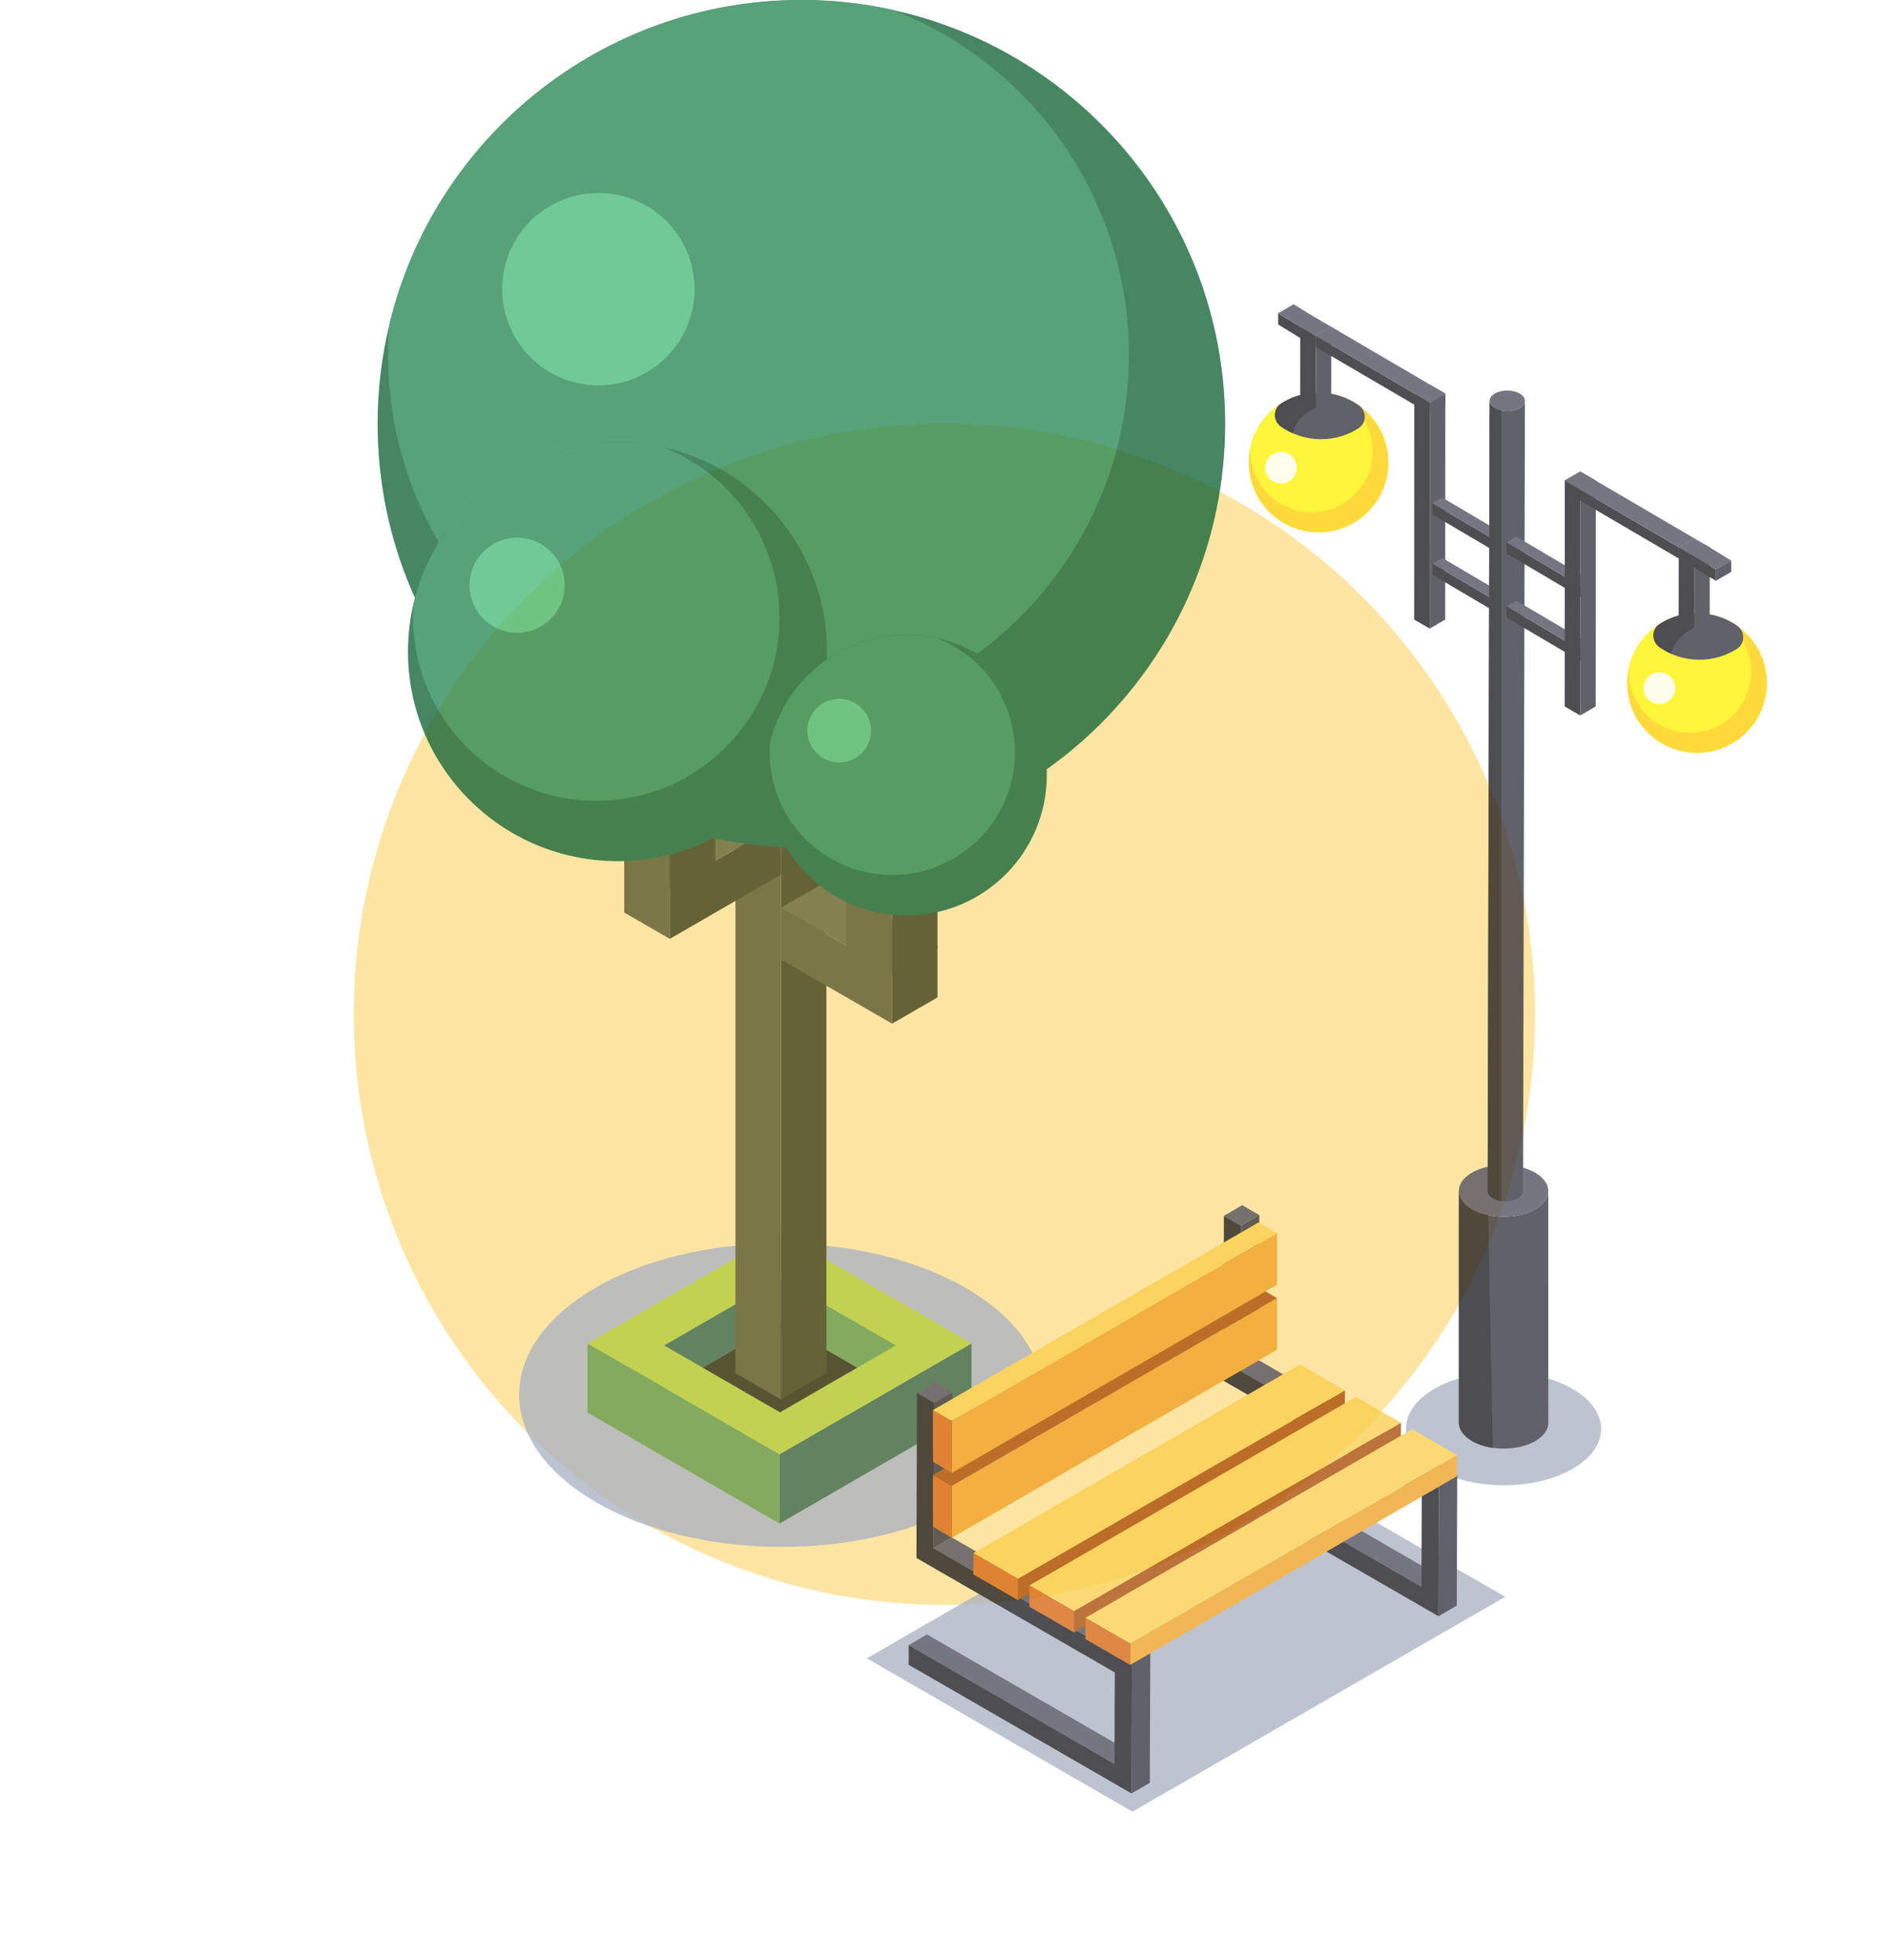 <svg width="1068" height="1108" viewBox="0 0 1068 1108" fill="none" xmlns="http://www.w3.org/2000/svg">
<g opacity="0.6" filter="url(#filter0_f)">
<circle cx="533.948" cy="573.445" r="333.948" fill="#FFD466"/>
</g>
<g opacity="0.77">
<path d="M589.699 789.243C589.834 741.861 523.638 703.263 441.846 703.03C360.054 702.797 293.64 741.019 293.505 788.4C293.37 835.782 359.566 874.38 441.358 874.613C523.15 874.846 589.565 836.624 589.699 789.243Z" fill="#AAB3C2"/>
<path d="M440.981 748.039L506.51 785.892V760.657L440.981 722.85V748.039Z" fill="#5E9949"/>
<path d="M440.981 722.85V748.039L353.578 798.51V773.275L440.981 722.85Z" fill="#35664D"/>
<path d="M549.245 759.551V798.648L440.705 861.414V822.225L549.245 759.551Z" fill="#35664D"/>
<path d="M332.165 759.551V798.648L440.705 861.414V822.225L332.165 759.551Z" fill="#5E9949"/>
<path d="M440.797 696.923L332.165 759.551L440.705 822.226L549.291 759.551L440.797 696.923ZM375.452 760.657L440.981 722.803L506.51 760.657L440.981 798.51L375.452 760.657Z" fill="#B0CC38"/>
<path d="M440.981 748.039L397.28 773.274L440.981 798.51L484.683 773.274L440.981 748.039Z" fill="#272911"/>
<path d="M467.229 359.237V776.313L441.487 791.187V374.111L467.229 359.237Z" fill="#383B18"/>
<path d="M415.791 359.237V776.313L441.487 791.187V374.111L415.791 359.237Z" fill="#54562C"/>
<path d="M415.791 359.237L441.533 344.409L467.229 359.237L441.487 374.111L415.791 359.237Z" fill="#616236"/>
<path d="M530.041 534.642V563.93L504.345 578.758V549.516L530.041 534.642Z" fill="#383B18"/>
<path d="M441.487 513.228L441.533 542.47L504.345 578.757V549.515L441.487 513.228Z" fill="#54562C"/>
<path d="M441.487 513.229L467.229 498.4L530.041 534.642L504.345 549.516L441.487 513.229Z" fill="#616236"/>
<path d="M530.041 459.672V536.161L504.345 551.035V474.5L530.041 459.672Z" fill="#383B18"/>
<path d="M478.603 459.672V536.161L504.345 551.035V474.5L478.603 459.672Z" fill="#54562C"/>
<path d="M478.603 459.672L504.345 444.844L530.041 459.672L504.345 474.5L478.603 459.672Z" fill="#616236"/>
<path d="M352.932 486.703V515.945L378.674 530.819V501.531L352.932 486.703Z" fill="#54562C"/>
<path d="M441.487 465.29V494.532L378.675 530.819V501.532L441.487 465.29Z" fill="#383B18"/>
<path d="M441.487 465.29L415.745 450.416L352.933 486.704L378.674 501.532L441.487 465.29Z" fill="#616236"/>
<path d="M352.932 432.503V488.224L378.674 503.098V447.331L352.932 432.503Z" fill="#54562C"/>
<path d="M404.371 432.503V488.224L378.675 503.098V447.331L404.371 432.503Z" fill="#383B18"/>
<path d="M404.371 432.503L378.629 417.675L352.933 432.503L378.675 447.331L404.371 432.503Z" fill="#616236"/>
<path d="M692.691 239.599C692.691 371.901 585.394 479.152 453.138 479.152C320.836 479.152 213.493 371.947 213.493 239.599C213.493 220.304 215.749 201.608 220.124 183.648C245.221 78.285 340.085 0 453.092 0C471.005 0 488.505 1.934 505.267 5.757C612.518 29.518 692.691 125.164 692.691 239.599Z" fill="#106335"/>
<path d="M638.26 200.641C638.26 316.273 544.502 410.077 428.824 410.077C313.1 410.077 219.388 316.319 219.388 200.641C219.388 194.884 219.618 189.22 220.124 183.648C245.222 78.285 340.085 0 453.092 0C471.006 0 488.505 1.934 505.267 5.756C583.184 36.15 638.26 111.948 638.26 200.641Z" fill="#258650"/>
<path d="M391.237 176.029C398.172 146.803 380.103 117.49 350.878 110.554C321.653 103.619 292.339 121.688 285.403 150.914C278.468 180.139 296.538 209.453 325.763 216.388C354.988 223.323 384.302 205.254 391.237 176.029Z" fill="#46BA79"/>
<path d="M467.597 368.447C467.597 433.885 414.548 486.888 349.156 486.888C283.719 486.888 230.669 433.885 230.669 368.447C230.669 358.915 231.774 349.659 233.939 340.771C246.372 288.689 293.251 249.96 349.156 249.96C357.998 249.96 366.655 250.927 374.944 252.815C427.948 264.558 467.597 311.852 467.597 368.447Z" fill="#106335"/>
<path d="M440.704 349.198C440.704 406.392 394.332 452.765 337.137 452.765C279.943 452.765 233.571 406.392 233.571 349.198C233.571 346.343 233.709 343.534 233.939 340.771C246.372 288.688 293.251 249.96 349.156 249.96C357.998 249.96 366.655 250.927 374.944 252.815C413.488 267.873 440.704 305.312 440.704 349.198Z" fill="#258650"/>
<path d="M319.27 330.87C319.27 345.698 307.251 357.763 292.377 357.763C277.549 357.763 265.484 345.744 265.484 330.87C265.484 316.042 277.503 303.977 292.377 303.977C307.251 303.977 319.27 316.042 319.27 330.87Z" fill="#46BA79"/>
<path d="M591.84 438.259C591.84 482.099 556.29 517.603 512.496 517.603C468.656 517.603 433.105 482.099 433.105 438.259C433.105 431.858 433.842 425.687 435.316 419.701C443.651 384.795 475.057 358.869 512.496 358.869C518.436 358.869 524.193 359.513 529.765 360.756C565.269 368.677 591.84 400.36 591.84 438.259Z" fill="#106335"/>
<path d="M573.834 425.365C573.834 463.679 542.751 494.716 504.483 494.716C466.169 494.716 435.131 463.633 435.131 425.365C435.131 423.477 435.223 421.589 435.362 419.747C443.697 384.841 475.103 358.915 512.542 358.915C518.482 358.915 524.238 359.559 529.81 360.803C555.599 370.888 573.834 395.985 573.834 425.365Z" fill="#258650"/>
<path d="M492.464 413.115C492.464 423.062 484.405 431.121 474.458 431.121C464.512 431.121 456.453 423.062 456.453 413.115C456.453 403.169 464.512 395.11 474.458 395.11C484.405 395.11 492.464 403.169 492.464 413.115Z" fill="#46BA79"/>
<path d="M888.994 785.197C910.554 797.647 910.678 817.95 889.242 830.399C867.744 842.89 832.786 842.849 811.205 830.399C789.563 817.908 789.459 797.688 810.958 785.197C832.394 772.748 867.352 772.686 888.994 785.197Z" fill="#AAB3C2"/>
<path d="M737.394 192.501L722.656 183.453L722.635 177.104L737.373 186.153L737.394 192.501Z" fill="#1A1A1F"/>
<path d="M737.373 186.153L722.636 177.104L731.396 172.034L746.133 181.082L737.373 186.153Z" fill="#4E4E5E"/>
<path d="M746.133 181.082L746.153 187.451L737.393 192.501L737.373 186.152L746.133 181.082Z" fill="#58595B"/>
<path d="M785.028 261.51C785.028 283.338 767.343 301.023 745.515 301.023C723.687 301.023 705.981 283.338 705.981 261.51C705.981 258.336 706.352 255.244 707.074 252.276C708.681 245.474 712.082 239.352 716.72 234.426C723.913 226.758 734.137 221.976 745.494 221.976C748.442 221.976 751.327 222.286 754.089 222.945C762.623 224.821 770.084 229.479 775.546 235.889C781.483 242.774 785.028 251.74 785.028 261.51Z" fill="#FFCF01"/>
<path d="M776.041 255.079C776.041 274.166 760.561 289.624 741.495 289.624C722.408 289.624 706.95 274.145 706.95 255.079C706.95 254.131 706.991 253.203 707.073 252.276C711.216 234.9 726.861 221.976 745.514 221.976C748.462 221.976 751.348 222.306 754.11 222.924C766.951 227.954 776.041 240.465 776.041 255.079Z" fill="#FFF200"/>
<path d="M733.189 264.416C733.189 269.363 729.17 273.382 724.223 273.382C719.276 273.382 715.257 269.363 715.257 264.416C715.257 259.469 719.276 255.45 724.223 255.45C729.17 255.45 733.189 259.448 733.189 264.416Z" fill="#FFFEE6"/>
<path d="M768.085 242.155C761.942 246.051 754.687 248.318 746.875 248.318C741.186 248.318 735.786 247.123 730.922 244.958C728.572 243.928 726.346 242.65 724.264 241.207C719.709 238.033 719.688 231.148 724.346 228.139C729.973 224.553 736.549 222.368 743.618 222.038C744.257 221.997 744.917 221.976 745.577 221.976C748.524 221.976 751.41 222.306 754.172 222.945C759.304 224.079 764.065 226.222 768.229 229.149C772.764 232.303 772.743 239.187 768.085 242.155Z" fill="#33333D"/>
<path d="M752.687 184.771L752.625 225.48L743.886 230.55L743.948 189.862L752.687 184.771Z" fill="#33333D"/>
<path d="M743.948 189.862L743.886 230.55L735.085 225.48L735.147 184.771L743.948 189.862Z" fill="#1A1A1F"/>
<path d="M752.688 184.772L743.949 189.863L735.147 184.772L743.887 179.702L752.688 184.772Z" fill="#4E4E5E"/>
<path d="M808.443 233.972L743.928 196.19L743.907 189.842L808.423 227.623L808.443 233.972Z" fill="#1A1A1F"/>
<path d="M808.423 227.623L743.907 189.842L752.667 184.771L817.183 222.553L808.423 227.623Z" fill="#4E4E5E"/>
<path d="M817.183 222.553L817.203 228.923L808.443 233.972L808.422 227.624L817.183 222.553Z" fill="#58595B"/>
<path d="M743.845 230.53C743.845 230.53 733.642 234.178 730.88 244.938C728.531 243.907 726.305 242.629 724.223 241.186C719.668 238.012 719.647 231.128 724.305 228.118C729.932 224.532 736.507 222.347 743.577 222.017L743.845 230.53Z" fill="#1A1A1F"/>
<path d="M817.141 222.512L817.08 350.306L808.34 355.377L808.402 227.603L817.141 222.512Z" fill="#33333D"/>
<path d="M808.402 227.603L808.34 355.377L799.539 350.306L799.601 222.512L808.402 227.603Z" fill="#1A1A1F"/>
<path d="M817.144 222.512L808.404 227.603L799.603 222.512L808.363 217.442L817.144 222.512Z" fill="#4E4E5E"/>
<path d="M852.8 350.306L809.906 324.995L809.886 318.626L852.779 343.937L852.8 350.306Z" fill="#1A1A1F"/>
<path d="M852.779 343.937L809.886 318.626L815.41 315.431L858.324 340.743L852.779 343.937Z" fill="#4E4E5E"/>
<path d="M858.324 340.743L858.344 347.112L852.799 350.306L852.779 343.937L858.324 340.743Z" fill="#58595B"/>
<path d="M852.8 316.214L809.906 290.903L809.886 284.534L852.779 309.845L852.8 316.214Z" fill="#1A1A1F"/>
<path d="M852.779 309.845L809.886 284.533L815.41 281.338L858.324 306.65L852.779 309.845Z" fill="#4E4E5E"/>
<path d="M858.324 306.65L858.344 313.019L852.799 316.214L852.779 309.845L858.324 306.65Z" fill="#58595B"/>
<path d="M875.35 673.461L875.37 804.449C875.37 808.201 872.897 811.89 868.053 814.755C861.56 818.507 852.409 819.764 844.081 818.61C839.794 818.012 835.651 816.672 832.291 814.755C827.283 811.828 824.809 808.098 824.809 804.284L824.83 673.399C824.83 677.088 827.365 680.881 832.271 683.705C834.909 685.251 838.063 686.343 841.361 687.064C850.347 688.981 860.798 687.889 868.012 683.705C872.917 680.901 875.35 677.15 875.35 673.461Z" fill="#33333D"/>
<path d="M867.93 663.01C877.803 668.719 877.865 678.015 868.054 683.725C858.201 689.455 842.186 689.434 832.292 683.725C822.378 677.995 822.316 668.74 832.168 663.01C841.98 657.3 858.016 657.28 867.93 663.01Z" fill="#4E4E5E"/>
<path d="M841.361 687.064L844.081 818.61C839.794 818.012 835.651 816.672 832.291 814.755C827.283 811.828 824.809 808.098 824.809 804.284L824.83 673.399C824.83 677.088 827.365 680.881 832.271 683.705C834.909 685.251 838.042 686.343 841.361 687.064Z" fill="#1A1A1F"/>
<path d="M862.158 226.635L861.087 673.46C861.087 674.944 860.097 676.408 858.18 677.541C855.604 679.025 851.997 679.52 848.719 679.066C847.029 678.819 845.38 678.304 844.061 677.541C842.082 676.387 841.093 674.903 841.093 673.398L842.186 226.635C842.186 228.098 843.195 229.603 845.133 230.716C846.184 231.334 847.421 231.767 848.719 232.035C852.265 232.798 856.408 232.365 859.252 230.716C861.19 229.582 862.158 228.098 862.158 226.635Z" fill="#33333D"/>
<path d="M859.232 222.512C863.911 225.212 863.024 229.932 856.552 231.829C853.646 232.674 850.534 232.653 847.648 231.767C841.361 229.788 840.516 225.192 845.113 222.512C848.967 220.245 855.295 220.245 859.232 222.512Z" fill="#4E4E5E"/>
<path d="M848.719 232.014V679.045C847.029 678.798 845.38 678.282 844.061 677.52C842.082 676.366 841.093 674.882 841.093 673.377L842.186 226.614C842.186 228.077 843.195 229.582 845.133 230.695C846.184 231.292 847.421 231.725 848.719 232.014Z" fill="#1A1A1F"/>
<path d="M894.683 374.484L851.79 349.173L851.769 342.804L894.663 368.115L894.683 374.484Z" fill="#1A1A1F"/>
<path d="M894.663 368.115L851.769 342.803L857.293 339.609L900.207 364.92L894.663 368.115Z" fill="#4E4E5E"/>
<path d="M900.208 364.92L900.228 371.289L894.684 374.484L894.663 368.115L900.208 364.92Z" fill="#58595B"/>
<path d="M894.683 338.269L851.79 312.958L851.769 306.609L894.663 331.921L894.683 338.269Z" fill="#1A1A1F"/>
<path d="M894.663 331.92L851.769 306.609L857.293 303.414L900.207 328.725L894.663 331.92Z" fill="#4E4E5E"/>
<path d="M900.208 328.726L900.228 335.075L894.684 338.27L894.663 331.921L900.208 328.726Z" fill="#58595B"/>
<path d="M902.247 271.651L902.185 399.424L893.425 404.516L893.508 276.722L902.247 271.651Z" fill="#33333D"/>
<path d="M893.508 276.722L893.426 404.516L884.645 399.424L884.707 271.651L893.508 276.722Z" fill="#1A1A1F"/>
<path d="M902.248 271.651L893.509 276.722L884.708 271.651L893.447 266.56L902.248 271.651Z" fill="#4E4E5E"/>
<path d="M949.201 315.801L884.707 278.019L884.686 271.65L949.181 309.432L949.201 315.801Z" fill="#1A1A1F"/>
<path d="M949.181 309.433L884.686 271.651L893.446 266.601L957.941 304.383L949.181 309.433Z" fill="#4E4E5E"/>
<path d="M957.941 304.383L957.962 310.731L949.202 315.802L949.181 309.432L957.941 304.383Z" fill="#58595B"/>
<path d="M999 386.192C999 408.02 981.294 425.705 959.487 425.705C937.659 425.705 919.953 408.02 919.953 386.192C919.953 383.018 920.324 379.926 921.046 376.958C922.653 370.156 926.054 364.034 930.692 359.108C937.886 351.44 948.109 346.658 959.466 346.658C962.414 346.658 965.3 346.988 968.062 347.627C976.595 349.503 984.056 354.161 989.518 360.571C995.455 367.456 999 376.401 999 386.192Z" fill="#FFCF01"/>
<path d="M990.033 379.761C990.033 398.847 974.574 414.306 955.488 414.306C936.401 414.306 920.942 398.827 920.942 379.761C920.942 378.813 920.984 377.885 921.066 376.957C925.209 359.582 940.853 346.658 959.507 346.658C962.455 346.658 965.34 346.988 968.102 347.606C980.944 352.635 990.033 365.126 990.033 379.761Z" fill="#FFF200"/>
<path d="M947.161 389.077C947.161 394.024 943.142 398.043 938.195 398.043C933.248 398.043 929.229 394.024 929.229 389.077C929.229 384.13 933.248 380.111 938.195 380.111C943.142 380.111 947.161 384.13 947.161 389.077Z" fill="#FFFEE6"/>
<path d="M982.057 366.837C975.915 370.733 968.659 373 960.847 373C955.158 373 949.758 371.805 944.894 369.64C942.544 368.61 940.318 367.332 938.236 365.889C933.681 362.715 933.66 355.83 938.319 352.821C943.946 349.234 950.521 347.05 957.591 346.72C958.23 346.679 958.889 346.658 959.549 346.658C962.496 346.658 965.382 346.988 968.144 347.627C973.276 348.76 978.038 350.904 982.201 353.831C986.736 356.985 986.715 363.848 982.057 366.837Z" fill="#33333D"/>
<path d="M966.68 309.453L966.598 350.141L957.858 355.232L957.92 314.544L966.68 309.453Z" fill="#33333D"/>
<path d="M957.92 314.544L957.858 355.232L949.057 350.141L949.14 309.453L957.92 314.544Z" fill="#1A1A1F"/>
<path d="M966.68 309.453L957.92 314.544L949.139 309.453L957.879 304.383L966.68 309.453Z" fill="#4E4E5E"/>
<path d="M957.838 355.212C957.838 355.212 947.635 358.86 944.873 369.62C942.523 368.589 940.297 367.311 938.215 365.868C933.66 362.694 933.64 355.81 938.298 352.8C943.925 349.214 950.5 347.029 957.57 346.699L957.838 355.212Z" fill="#1A1A1F"/>
<path d="M970.081 328.375L955.344 319.326L955.323 312.957L970.061 322.006L970.081 328.375Z" fill="#1A1A1F"/>
<path d="M970.061 322.006L955.323 312.957L964.084 307.907L978.821 316.956L970.061 322.006Z" fill="#4E4E5E"/>
<path d="M978.821 316.955L978.841 323.325L970.081 328.374L970.061 322.005L978.821 316.955Z" fill="#33333D"/>
<path d="M490.096 937.601L640.271 1024.3L851.029 902.808L700.681 816.018L490.096 937.601Z" fill="#AAB3C2"/>
<path d="M513.749 930.123L524.106 924.096L640.462 991.296L630.105 997.305L513.749 930.123Z" fill="#4E4E5E"/>
<path d="M528.093 793.186L538.451 787.177L538.222 869.313L527.864 875.322L528.093 793.186Z" fill="#33333D"/>
<path d="M518.422 787.615L528.78 781.588L538.451 787.177L528.093 793.185L518.422 787.615Z" fill="#4E4E5E"/>
<path d="M639.986 940.061L650.344 934.052L650.096 1007.97L639.738 1013.99L639.986 940.061Z" fill="#33333D"/>
<path d="M527.864 875.321L538.222 869.312L650.343 934.052L639.986 940.061L527.864 875.321Z" fill="#4E4E5E"/>
<path d="M528.093 793.185L527.864 875.321L639.986 940.061L639.738 1013.99L513.711 941.224L513.749 930.123L630.105 997.304L630.296 945.592L518.155 880.853L518.422 787.615L528.093 793.185Z" fill="#1A1A1F"/>
<path d="M687.291 829.923L697.648 823.915L814.024 891.096L803.647 897.124L687.291 829.923Z" fill="#4E4E5E"/>
<path d="M701.635 693.004L711.993 686.976L711.764 769.112L701.406 775.14L701.635 693.004Z" fill="#33333D"/>
<path d="M691.964 687.415L702.322 681.388L711.993 686.977L701.635 693.004L691.964 687.415Z" fill="#4E4E5E"/>
<path d="M813.528 839.88L823.885 833.852L823.637 907.767L813.28 913.795L813.528 839.88Z" fill="#33333D"/>
<path d="M701.406 775.14L711.764 769.113L823.885 833.852L813.528 839.88L701.406 775.14Z" fill="#4E4E5E"/>
<path d="M701.635 693.004L701.406 775.14L813.528 839.88L813.28 913.795L687.253 841.025L687.291 829.923L803.647 897.124L803.838 845.393L691.697 780.653L691.964 687.415L701.635 693.004Z" fill="#1A1A1F"/>
<path d="M550.315 878.106L575.589 892.698L760.423 786.147L734.997 771.459L550.315 878.106Z" fill="#FACE4C"/>
<path d="M760.424 786.147L575.589 892.622V904.735L760.29 798.107L760.424 786.147Z" fill="#A84A03"/>
<path d="M575.589 904.735L550.314 890.123V878.106L575.589 892.717V904.735Z" fill="#D6650F"/>
<path d="M581.998 896.399L607.291 910.991L792.106 804.44L766.68 789.771L581.998 896.399Z" fill="#FACE4C"/>
<path d="M792.107 804.439L607.291 910.914V923.027L791.973 816.399L792.107 804.439Z" fill="#A84A03"/>
<path d="M607.291 923.027L581.998 908.435V896.398L607.291 911.01V923.027Z" fill="#D6650F"/>
<path d="M613.681 914.692L638.974 929.284L823.809 822.732L798.382 808.063L613.681 914.692Z" fill="#FACE4C"/>
<path d="M823.809 822.731L638.974 929.207V941.319L823.656 834.691L823.809 822.731Z" fill="#EFA123"/>
<path d="M638.974 941.319L613.681 926.727V914.691L638.974 929.302V941.319Z" fill="#D6650F"/>
<path d="M722.025 733.92V763.123L538.106 869.465V840.109L722.025 733.92Z" fill="#EFA123"/>
<path d="M527.463 833.968L527.482 863.171L538.107 869.466V840.11L527.463 833.968Z" fill="#D6650F"/>
<path d="M527.463 833.967L711.535 727.873L722.026 733.92L538.107 840.109L527.463 833.967Z" fill="#A84A03"/>
<path d="M722.025 697.22V726.405L538.106 832.766V803.39L722.025 697.22Z" fill="#EFA123"/>
<path d="M527.463 797.249L527.482 826.452L538.107 832.766V803.391L527.463 797.249Z" fill="#D6650F"/>
<path d="M527.463 797.248L711.535 691.154L722.026 697.22L538.107 803.39L527.463 797.248Z" fill="#FACE4C"/>
</g>
<defs>
<filter id="filter0_f" x="0" y="39.498" width="1067.9" height="1067.9" filterUnits="userSpaceOnUse" color-interpolation-filters="sRGB">
<feFlood flood-opacity="0" result="BackgroundImageFix"/>
<feBlend mode="normal" in="SourceGraphic" in2="BackgroundImageFix" result="shape"/>
<feGaussianBlur stdDeviation="100" result="effect1_foregroundBlur"/>
</filter>
</defs>
</svg>
